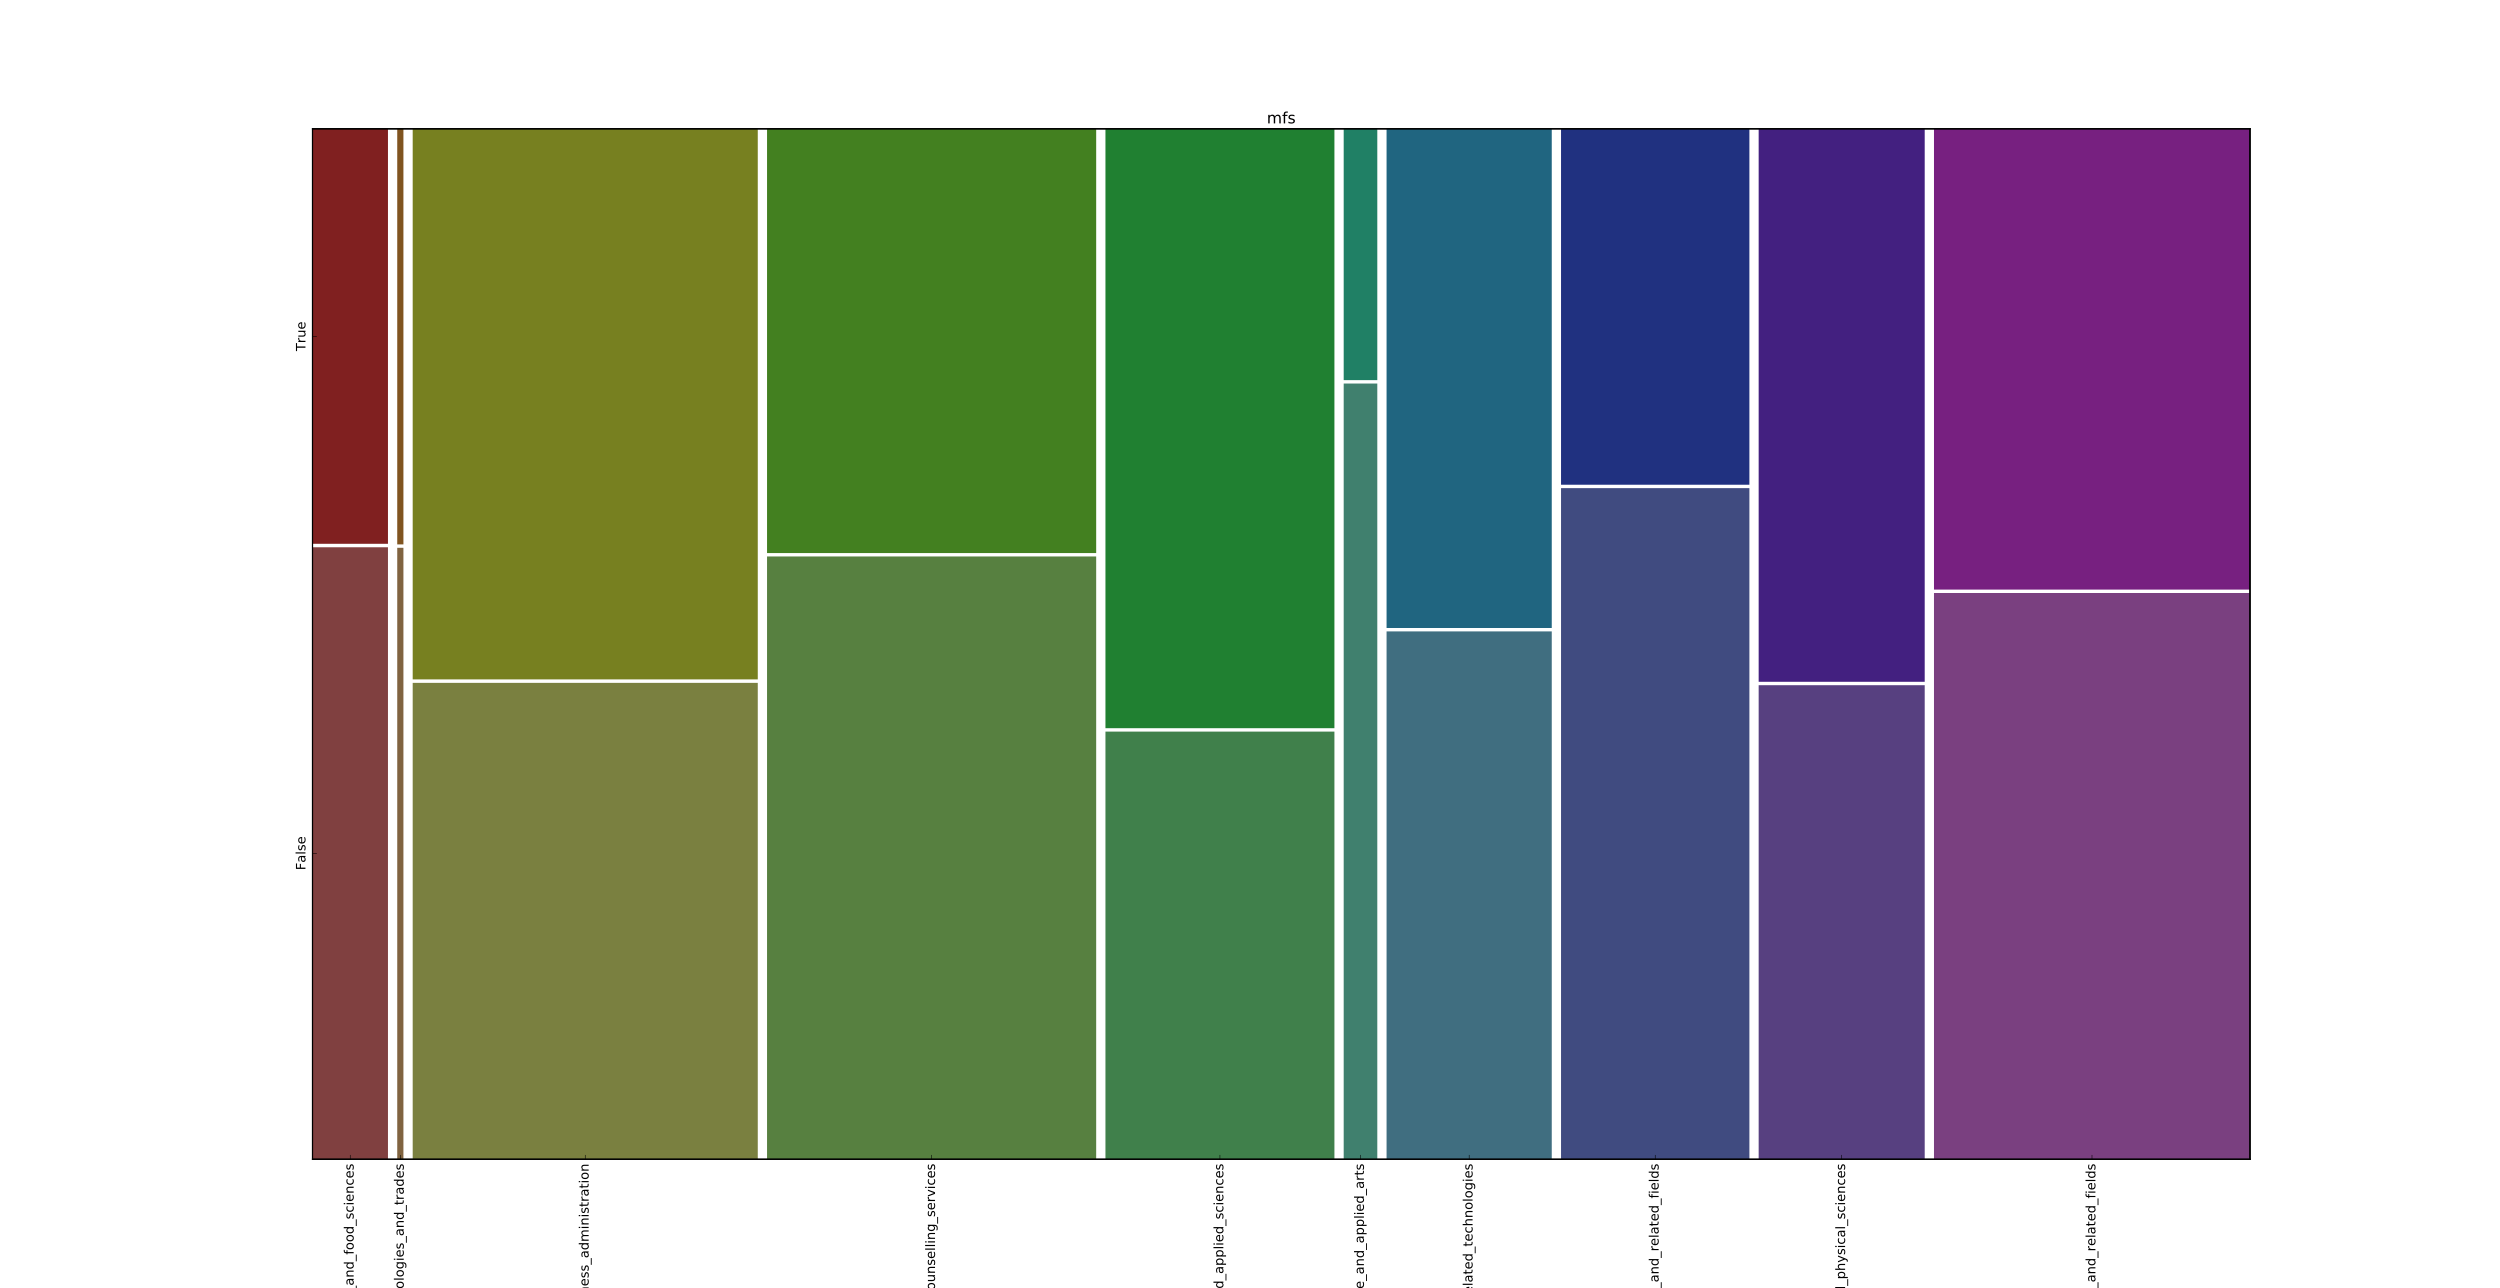 <?xml version="1.0" encoding="utf-8" standalone="no"?>
<!DOCTYPE svg PUBLIC "-//W3C//DTD SVG 1.1//EN"
  "http://www.w3.org/Graphics/SVG/1.1/DTD/svg11.dtd">
<!-- Created with matplotlib (http://matplotlib.org/) -->
<svg height="1187pt" version="1.1" viewBox="0 0 2304 1187" width="2304pt" xmlns="http://www.w3.org/2000/svg" xmlns:xlink="http://www.w3.org/1999/xlink">
 <defs>
  <style type="text/css">
*{stroke-linecap:butt;stroke-linejoin:round;stroke-miterlimit:100000;}
  </style>
 </defs>
 <g id="figure_1">
  <g id="patch_1">
   <path d="M 0 1187.1 
L 2304 1187.1 
L 2304 0 
L 0 0 
z
" style="fill:#ffffff;"/>
  </g>
  <g id="axes_1">
   <g id="patch_2">
    <path d="M 288 1068.39 
L 2073.6 1068.39 
L 2073.6 118.71 
L 288 118.71 
z
" style="fill:#ffffff;"/>
   </g>
   <g id="patch_3">
    <path clip-path="url(#p0cbb20ce2e)" d="M 288 1068.39 
L 357.549 1068.39 
L 357.549 504.331 
L 288 504.331 
z
" style="fill:#804040;"/>
   </g>
   <g id="patch_4">
    <path clip-path="url(#p0cbb20ce2e)" d="M 288 501.176 
L 357.549 501.176 
L 357.549 118.71 
L 288 118.71 
z
" style="fill:#802020;"/>
   </g>
   <g id="patch_5">
    <path clip-path="url(#p0cbb20ce2e)" d="M 366.092 1068.39 
L 371.792 1068.39 
L 371.792 504.852 
L 366.092 504.852 
z
" style="fill:#806340;"/>
   </g>
   <g id="patch_6">
    <path clip-path="url(#p0cbb20ce2e)" d="M 366.092 501.697 
L 371.792 501.697 
L 371.792 118.71 
L 366.092 118.71 
z
" style="fill:#805420;"/>
   </g>
   <g id="patch_7">
    <path clip-path="url(#p0cbb20ce2e)" d="M 380.336 1068.39 
L 698.363 1068.39 
L 698.363 629.3 
L 380.336 629.3 
z
" style="fill:#7a8040;"/>
   </g>
   <g id="patch_8">
    <path clip-path="url(#p0cbb20ce2e)" d="M 380.336 626.145 
L 698.363 626.145 
L 698.363 118.71 
L 380.336 118.71 
z
" style="fill:#778020;"/>
   </g>
   <g id="patch_9">
    <path clip-path="url(#p0cbb20ce2e)" d="M 706.906 1068.39 
L 1010.24 1068.39 
L 1010.24 512.832 
L 706.906 512.832 
z
" style="fill:#578040;"/>
   </g>
   <g id="patch_10">
    <path clip-path="url(#p0cbb20ce2e)" d="M 706.906 509.677 
L 1010.24 509.677 
L 1010.24 118.71 
L 706.906 118.71 
z
" style="fill:#438020;"/>
   </g>
   <g id="patch_11">
    <path clip-path="url(#p0cbb20ce2e)" d="M 1018.783 1068.39 
L 1229.802 1068.39 
L 1229.802 674.263 
L 1018.783 674.263 
z
" style="fill:#40804b;"/>
   </g>
   <g id="patch_12">
    <path clip-path="url(#p0cbb20ce2e)" d="M 1018.783 671.108 
L 1229.802 671.108 
L 1229.802 118.71 
L 1018.783 118.71 
z
" style="fill:#208031;"/>
   </g>
   <g id="patch_13">
    <path clip-path="url(#p0cbb20ce2e)" d="M 1238.345 1068.39 
L 1269.315 1068.39 
L 1269.315 353.462 
L 1238.345 353.462 
z
" style="fill:#40806e;"/>
   </g>
   <g id="patch_14">
    <path clip-path="url(#p0cbb20ce2e)" d="M 1238.345 350.307 
L 1269.315 350.307 
L 1269.315 118.71 
L 1238.345 118.71 
z
" style="fill:#208065;"/>
   </g>
   <g id="patch_15">
    <path clip-path="url(#p0cbb20ce2e)" d="M 1277.858 1068.39 
L 1430.101 1068.39 
L 1430.101 581.916 
L 1277.858 581.916 
z
" style="fill:#406e80;"/>
   </g>
   <g id="patch_16">
    <path clip-path="url(#p0cbb20ce2e)" d="M 1277.858 578.761 
L 1430.101 578.761 
L 1430.101 118.71 
L 1277.858 118.71 
z
" style="fill:#206580;"/>
   </g>
   <g id="patch_17">
    <path clip-path="url(#p0cbb20ce2e)" d="M 1438.645 1068.39 
L 1612.237 1068.39 
L 1612.237 449.888 
L 1438.645 449.888 
z
" style="fill:#404b80;"/>
   </g>
   <g id="patch_18">
    <path clip-path="url(#p0cbb20ce2e)" d="M 1438.645 446.733 
L 1612.237 446.733 
L 1612.237 118.71 
L 1438.645 118.71 
z
" style="fill:#203180;"/>
   </g>
   <g id="patch_19">
    <path clip-path="url(#p0cbb20ce2e)" d="M 1620.78 1068.39 
L 1773.814 1068.39 
L 1773.814 631.501 
L 1620.78 631.501 
z
" style="fill:#574080;"/>
   </g>
   <g id="patch_20">
    <path clip-path="url(#p0cbb20ce2e)" d="M 1620.78 628.346 
L 1773.814 628.346 
L 1773.814 118.71 
L 1620.78 118.71 
z
" style="fill:#432080;"/>
   </g>
   <g id="patch_21">
    <path clip-path="url(#p0cbb20ce2e)" d="M 1782.358 1068.39 
L 2073.6 1068.39 
L 2073.6 546.516 
L 1782.358 546.516 
z
" style="fill:#7a4080;"/>
   </g>
   <g id="patch_22">
    <path clip-path="url(#p0cbb20ce2e)" d="M 1782.358 543.361 
L 2073.6 543.361 
L 2073.6 118.71 
L 1782.358 118.71 
z
" style="fill:#772080;"/>
   </g>
   <g id="patch_23">
    <path d="M 288 118.71 
L 2073.6 118.71 
" style="fill:none;stroke:#000000;stroke-linecap:square;stroke-linejoin:miter;"/>
   </g>
   <g id="patch_24">
    <path d="M 288 1068.39 
L 288 118.71 
" style="fill:none;stroke:#000000;stroke-linecap:square;stroke-linejoin:miter;"/>
   </g>
   <g id="patch_25">
    <path d="M 2073.6 1068.39 
L 2073.6 118.71 
" style="fill:none;stroke:#000000;stroke-linecap:square;stroke-linejoin:miter;"/>
   </g>
   <g id="patch_26">
    <path d="M 288 1068.39 
L 2073.6 1068.39 
" style="fill:none;stroke:#000000;stroke-linecap:square;stroke-linejoin:miter;"/>
   </g>
   <g id="matplotlib.axis_1">
    <g id="xtick_1">
     <g id="line2d_1">
      <defs>
       <path d="M 0 0 
L 0 -4 
" id="m2e77c03b0b" style="stroke:#000000;stroke-width:0.5;"/>
      </defs>
      <g>
       <use style="stroke:#000000;stroke-width:0.5;" x="1697.297" xlink:href="#m2e77c03b0b" y="1068.39"/>
      </g>
     </g>
     <g id="text_1">
      <!-- Mathematics__computer_and_physical_sciences -->
      <defs>
       <path d="M 34.281 27.484 
Q 23.391 27.484 19.188 25 
Q 14.984 22.516 14.984 16.5 
Q 14.984 11.719 18.141 8.906 
Q 21.297 6.109 26.703 6.109 
Q 34.188 6.109 38.703 11.406 
Q 43.219 16.703 43.219 25.484 
L 43.219 27.484 
z
M 52.203 31.203 
L 52.203 0 
L 43.219 0 
L 43.219 8.297 
Q 40.141 3.328 35.547 0.953 
Q 30.953 -1.422 24.312 -1.422 
Q 15.922 -1.422 10.953 3.297 
Q 6 8.016 6 15.922 
Q 6 25.141 12.172 29.828 
Q 18.359 34.516 30.609 34.516 
L 43.219 34.516 
L 43.219 35.406 
Q 43.219 41.609 39.141 45 
Q 35.062 48.391 27.688 48.391 
Q 23 48.391 18.547 47.266 
Q 14.109 46.141 10.016 43.891 
L 10.016 52.203 
Q 14.938 54.109 19.578 55.047 
Q 24.219 56 28.609 56 
Q 40.484 56 46.344 49.844 
Q 52.203 43.703 52.203 31.203 
" id="BitstreamVeraSans-Roman-61"/>
       <path d="M 54.891 33.016 
L 54.891 0 
L 45.906 0 
L 45.906 32.719 
Q 45.906 40.484 42.875 44.328 
Q 39.844 48.188 33.797 48.188 
Q 26.516 48.188 22.312 43.547 
Q 18.109 38.922 18.109 30.906 
L 18.109 0 
L 9.078 0 
L 9.078 54.688 
L 18.109 54.688 
L 18.109 46.188 
Q 21.344 51.125 25.703 53.562 
Q 30.078 56 35.797 56 
Q 45.219 56 50.047 50.172 
Q 54.891 44.344 54.891 33.016 
" id="BitstreamVeraSans-Roman-6e"/>
       <path d="M 8.5 21.578 
L 8.5 54.688 
L 17.484 54.688 
L 17.484 21.922 
Q 17.484 14.156 20.5 10.266 
Q 23.531 6.391 29.594 6.391 
Q 36.859 6.391 41.078 11.031 
Q 45.312 15.672 45.312 23.688 
L 45.312 54.688 
L 54.297 54.688 
L 54.297 0 
L 45.312 0 
L 45.312 8.406 
Q 42.047 3.422 37.719 1 
Q 33.406 -1.422 27.688 -1.422 
Q 18.266 -1.422 13.375 4.438 
Q 8.5 10.297 8.5 21.578 
" id="BitstreamVeraSans-Roman-75"/>
       <path d="M 9.422 54.688 
L 18.406 54.688 
L 18.406 0 
L 9.422 0 
z
M 9.422 75.984 
L 18.406 75.984 
L 18.406 64.594 
L 9.422 64.594 
z
" id="BitstreamVeraSans-Roman-69"/>
       <path d="M 44.281 53.078 
L 44.281 44.578 
Q 40.484 46.531 36.375 47.5 
Q 32.281 48.484 27.875 48.484 
Q 21.188 48.484 17.844 46.438 
Q 14.5 44.391 14.5 40.281 
Q 14.5 37.156 16.891 35.375 
Q 19.281 33.594 26.516 31.984 
L 29.594 31.297 
Q 39.156 29.25 43.188 25.516 
Q 47.219 21.781 47.219 15.094 
Q 47.219 7.469 41.188 3.016 
Q 35.156 -1.422 24.609 -1.422 
Q 20.219 -1.422 15.453 -0.562 
Q 10.688 0.297 5.422 2 
L 5.422 11.281 
Q 10.406 8.688 15.234 7.391 
Q 20.062 6.109 24.812 6.109 
Q 31.156 6.109 34.562 8.281 
Q 37.984 10.453 37.984 14.406 
Q 37.984 18.062 35.516 20.016 
Q 33.062 21.969 24.703 23.781 
L 21.578 24.516 
Q 13.234 26.266 9.516 29.906 
Q 5.812 33.547 5.812 39.891 
Q 5.812 47.609 11.281 51.797 
Q 16.75 56 26.812 56 
Q 31.781 56 36.172 55.266 
Q 40.578 54.547 44.281 53.078 
" id="BitstreamVeraSans-Roman-73"/>
       <path d="M 56.203 29.594 
L 56.203 25.203 
L 14.891 25.203 
Q 15.484 15.922 20.484 11.062 
Q 25.484 6.203 34.422 6.203 
Q 39.594 6.203 44.453 7.469 
Q 49.312 8.734 54.109 11.281 
L 54.109 2.781 
Q 49.266 0.734 44.188 -0.344 
Q 39.109 -1.422 33.891 -1.422 
Q 20.797 -1.422 13.156 6.188 
Q 5.516 13.812 5.516 26.812 
Q 5.516 40.234 12.766 48.109 
Q 20.016 56 32.328 56 
Q 43.359 56 49.781 48.891 
Q 56.203 41.797 56.203 29.594 
M 47.219 32.234 
Q 47.125 39.594 43.094 43.984 
Q 39.062 48.391 32.422 48.391 
Q 24.906 48.391 20.391 44.141 
Q 15.875 39.891 15.188 32.172 
z
" id="BitstreamVeraSans-Roman-65"/>
       <path d="M 52 44.188 
Q 55.375 50.25 60.062 53.125 
Q 64.75 56 71.094 56 
Q 79.641 56 84.281 50.016 
Q 88.922 44.047 88.922 33.016 
L 88.922 0 
L 79.891 0 
L 79.891 32.719 
Q 79.891 40.578 77.094 44.375 
Q 74.312 48.188 68.609 48.188 
Q 61.625 48.188 57.562 43.547 
Q 53.516 38.922 53.516 30.906 
L 53.516 0 
L 44.484 0 
L 44.484 32.719 
Q 44.484 40.625 41.703 44.406 
Q 38.922 48.188 33.109 48.188 
Q 26.219 48.188 22.156 43.531 
Q 18.109 38.875 18.109 30.906 
L 18.109 0 
L 9.078 0 
L 9.078 54.688 
L 18.109 54.688 
L 18.109 46.188 
Q 21.188 51.219 25.484 53.609 
Q 29.781 56 35.688 56 
Q 41.656 56 45.828 52.969 
Q 50 49.953 52 44.188 
" id="BitstreamVeraSans-Roman-6d"/>
       <path d="M 9.422 75.984 
L 18.406 75.984 
L 18.406 0 
L 9.422 0 
z
" id="BitstreamVeraSans-Roman-6c"/>
       <path d="M 18.312 70.219 
L 18.312 54.688 
L 36.812 54.688 
L 36.812 47.703 
L 18.312 47.703 
L 18.312 18.016 
Q 18.312 11.328 20.141 9.422 
Q 21.969 7.516 27.594 7.516 
L 36.812 7.516 
L 36.812 0 
L 27.594 0 
Q 17.188 0 13.234 3.875 
Q 9.281 7.766 9.281 18.016 
L 9.281 47.703 
L 2.688 47.703 
L 2.688 54.688 
L 9.281 54.688 
L 9.281 70.219 
z
" id="BitstreamVeraSans-Roman-74"/>
       <path d="M 41.109 46.297 
Q 39.594 47.172 37.812 47.578 
Q 36.031 48 33.891 48 
Q 26.266 48 22.188 43.047 
Q 18.109 38.094 18.109 28.812 
L 18.109 0 
L 9.078 0 
L 9.078 54.688 
L 18.109 54.688 
L 18.109 46.188 
Q 20.953 51.172 25.484 53.578 
Q 30.031 56 36.531 56 
Q 37.453 56 38.578 55.875 
Q 39.703 55.766 41.062 55.516 
z
" id="BitstreamVeraSans-Roman-72"/>
       <path d="M 9.812 72.906 
L 24.516 72.906 
L 43.109 23.297 
L 61.812 72.906 
L 76.516 72.906 
L 76.516 0 
L 66.891 0 
L 66.891 64.016 
L 48.094 14.016 
L 38.188 14.016 
L 19.391 64.016 
L 19.391 0 
L 9.812 0 
z
" id="BitstreamVeraSans-Roman-4d"/>
       <path d="M 48.781 52.594 
L 48.781 44.188 
Q 44.969 46.297 41.141 47.344 
Q 37.312 48.391 33.406 48.391 
Q 24.656 48.391 19.812 42.844 
Q 14.984 37.312 14.984 27.297 
Q 14.984 17.281 19.812 11.734 
Q 24.656 6.203 33.406 6.203 
Q 37.312 6.203 41.141 7.25 
Q 44.969 8.297 48.781 10.406 
L 48.781 2.094 
Q 45.016 0.344 40.984 -0.531 
Q 36.969 -1.422 32.422 -1.422 
Q 20.062 -1.422 12.781 6.344 
Q 5.516 14.109 5.516 27.297 
Q 5.516 40.672 12.859 48.328 
Q 20.219 56 33.016 56 
Q 37.156 56 41.109 55.141 
Q 45.062 54.297 48.781 52.594 
" id="BitstreamVeraSans-Roman-63"/>
       <path d="M 50.984 -16.609 
L 50.984 -23.578 
L -0.984 -23.578 
L -0.984 -16.609 
z
" id="BitstreamVeraSans-Roman-5f"/>
       <path d="M 18.109 8.203 
L 18.109 -20.797 
L 9.078 -20.797 
L 9.078 54.688 
L 18.109 54.688 
L 18.109 46.391 
Q 20.953 51.266 25.266 53.625 
Q 29.594 56 35.594 56 
Q 45.562 56 51.781 48.094 
Q 58.016 40.188 58.016 27.297 
Q 58.016 14.406 51.781 6.484 
Q 45.562 -1.422 35.594 -1.422 
Q 29.594 -1.422 25.266 0.953 
Q 20.953 3.328 18.109 8.203 
M 48.688 27.297 
Q 48.688 37.203 44.609 42.844 
Q 40.531 48.484 33.406 48.484 
Q 26.266 48.484 22.188 42.844 
Q 18.109 37.203 18.109 27.297 
Q 18.109 17.391 22.188 11.75 
Q 26.266 6.109 33.406 6.109 
Q 40.531 6.109 44.609 11.75 
Q 48.688 17.391 48.688 27.297 
" id="BitstreamVeraSans-Roman-70"/>
       <path d="M 54.891 33.016 
L 54.891 0 
L 45.906 0 
L 45.906 32.719 
Q 45.906 40.484 42.875 44.328 
Q 39.844 48.188 33.797 48.188 
Q 26.516 48.188 22.312 43.547 
Q 18.109 38.922 18.109 30.906 
L 18.109 0 
L 9.078 0 
L 9.078 75.984 
L 18.109 75.984 
L 18.109 46.188 
Q 21.344 51.125 25.703 53.562 
Q 30.078 56 35.797 56 
Q 45.219 56 50.047 50.172 
Q 54.891 44.344 54.891 33.016 
" id="BitstreamVeraSans-Roman-68"/>
       <path d="M 30.609 48.391 
Q 23.391 48.391 19.188 42.75 
Q 14.984 37.109 14.984 27.297 
Q 14.984 17.484 19.156 11.844 
Q 23.344 6.203 30.609 6.203 
Q 37.797 6.203 41.984 11.859 
Q 46.188 17.531 46.188 27.297 
Q 46.188 37.016 41.984 42.703 
Q 37.797 48.391 30.609 48.391 
M 30.609 56 
Q 42.328 56 49.016 48.375 
Q 55.719 40.766 55.719 27.297 
Q 55.719 13.875 49.016 6.219 
Q 42.328 -1.422 30.609 -1.422 
Q 18.844 -1.422 12.172 6.219 
Q 5.516 13.875 5.516 27.297 
Q 5.516 40.766 12.172 48.375 
Q 18.844 56 30.609 56 
" id="BitstreamVeraSans-Roman-6f"/>
       <path d="M 45.406 46.391 
L 45.406 75.984 
L 54.391 75.984 
L 54.391 0 
L 45.406 0 
L 45.406 8.203 
Q 42.578 3.328 38.25 0.953 
Q 33.938 -1.422 27.875 -1.422 
Q 17.969 -1.422 11.734 6.484 
Q 5.516 14.406 5.516 27.297 
Q 5.516 40.188 11.734 48.094 
Q 17.969 56 27.875 56 
Q 33.938 56 38.25 53.625 
Q 42.578 51.266 45.406 46.391 
M 14.797 27.297 
Q 14.797 17.391 18.875 11.75 
Q 22.953 6.109 30.078 6.109 
Q 37.203 6.109 41.297 11.75 
Q 45.406 17.391 45.406 27.297 
Q 45.406 37.203 41.297 42.844 
Q 37.203 48.484 30.078 48.484 
Q 22.953 48.484 18.875 42.844 
Q 14.797 37.203 14.797 27.297 
" id="BitstreamVeraSans-Roman-64"/>
       <path d="M 32.172 -5.078 
Q 28.375 -14.844 24.75 -17.812 
Q 21.141 -20.797 15.094 -20.797 
L 7.906 -20.797 
L 7.906 -13.281 
L 13.188 -13.281 
Q 16.891 -13.281 18.938 -11.516 
Q 21 -9.766 23.484 -3.219 
L 25.094 0.875 
L 2.984 54.688 
L 12.5 54.688 
L 29.594 11.922 
L 46.688 54.688 
L 56.203 54.688 
z
" id="BitstreamVeraSans-Roman-79"/>
      </defs>
      <g transform="translate(1700.442 1360.773)rotate(-90.0)scale(0.12 -0.12)">
       <use xlink:href="#BitstreamVeraSans-Roman-4d"/>
       <use x="86.279" xlink:href="#BitstreamVeraSans-Roman-61"/>
       <use x="147.559" xlink:href="#BitstreamVeraSans-Roman-74"/>
       <use x="186.768" xlink:href="#BitstreamVeraSans-Roman-68"/>
       <use x="250.146" xlink:href="#BitstreamVeraSans-Roman-65"/>
       <use x="311.67" xlink:href="#BitstreamVeraSans-Roman-6d"/>
       <use x="409.082" xlink:href="#BitstreamVeraSans-Roman-61"/>
       <use x="470.361" xlink:href="#BitstreamVeraSans-Roman-74"/>
       <use x="509.57" xlink:href="#BitstreamVeraSans-Roman-69"/>
       <use x="537.354" xlink:href="#BitstreamVeraSans-Roman-63"/>
       <use x="592.334" xlink:href="#BitstreamVeraSans-Roman-73"/>
       <use x="644.434" xlink:href="#BitstreamVeraSans-Roman-5f"/>
       <use x="694.434" xlink:href="#BitstreamVeraSans-Roman-5f"/>
       <use x="744.434" xlink:href="#BitstreamVeraSans-Roman-63"/>
       <use x="799.414" xlink:href="#BitstreamVeraSans-Roman-6f"/>
       <use x="860.596" xlink:href="#BitstreamVeraSans-Roman-6d"/>
       <use x="958.008" xlink:href="#BitstreamVeraSans-Roman-70"/>
       <use x="1021.484" xlink:href="#BitstreamVeraSans-Roman-75"/>
       <use x="1084.863" xlink:href="#BitstreamVeraSans-Roman-74"/>
       <use x="1124.072" xlink:href="#BitstreamVeraSans-Roman-65"/>
       <use x="1185.596" xlink:href="#BitstreamVeraSans-Roman-72"/>
       <use x="1226.709" xlink:href="#BitstreamVeraSans-Roman-5f"/>
       <use x="1276.709" xlink:href="#BitstreamVeraSans-Roman-61"/>
       <use x="1337.988" xlink:href="#BitstreamVeraSans-Roman-6e"/>
       <use x="1401.367" xlink:href="#BitstreamVeraSans-Roman-64"/>
       <use x="1464.844" xlink:href="#BitstreamVeraSans-Roman-5f"/>
       <use x="1514.844" xlink:href="#BitstreamVeraSans-Roman-70"/>
       <use x="1578.32" xlink:href="#BitstreamVeraSans-Roman-68"/>
       <use x="1641.699" xlink:href="#BitstreamVeraSans-Roman-79"/>
       <use x="1700.879" xlink:href="#BitstreamVeraSans-Roman-73"/>
       <use x="1752.979" xlink:href="#BitstreamVeraSans-Roman-69"/>
       <use x="1780.762" xlink:href="#BitstreamVeraSans-Roman-63"/>
       <use x="1835.742" xlink:href="#BitstreamVeraSans-Roman-61"/>
       <use x="1897.021" xlink:href="#BitstreamVeraSans-Roman-6c"/>
       <use x="1924.805" xlink:href="#BitstreamVeraSans-Roman-5f"/>
       <use x="1974.805" xlink:href="#BitstreamVeraSans-Roman-73"/>
       <use x="2026.904" xlink:href="#BitstreamVeraSans-Roman-63"/>
       <use x="2081.885" xlink:href="#BitstreamVeraSans-Roman-69"/>
       <use x="2109.668" xlink:href="#BitstreamVeraSans-Roman-65"/>
       <use x="2171.191" xlink:href="#BitstreamVeraSans-Roman-6e"/>
       <use x="2234.57" xlink:href="#BitstreamVeraSans-Roman-63"/>
       <use x="2289.551" xlink:href="#BitstreamVeraSans-Roman-65"/>
       <use x="2351.074" xlink:href="#BitstreamVeraSans-Roman-73"/>
      </g>
     </g>
    </g>
    <g id="xtick_2">
     <g id="line2d_2">
      <g>
       <use style="stroke:#000000;stroke-width:0.5;" x="368.942" xlink:href="#m2e77c03b0b" y="1068.39"/>
      </g>
     </g>
     <g id="text_2">
      <!-- Applied_science_technologies_and_trades -->
      <defs>
       <path d="M 34.188 63.188 
L 20.797 26.906 
L 47.609 26.906 
z
M 28.609 72.906 
L 39.797 72.906 
L 67.578 0 
L 57.328 0 
L 50.688 18.703 
L 17.828 18.703 
L 11.188 0 
L 0.781 0 
z
" id="BitstreamVeraSans-Roman-41"/>
       <path d="M 45.406 27.984 
Q 45.406 37.75 41.375 43.109 
Q 37.359 48.484 30.078 48.484 
Q 22.859 48.484 18.828 43.109 
Q 14.797 37.75 14.797 27.984 
Q 14.797 18.266 18.828 12.891 
Q 22.859 7.516 30.078 7.516 
Q 37.359 7.516 41.375 12.891 
Q 45.406 18.266 45.406 27.984 
M 54.391 6.781 
Q 54.391 -7.172 48.188 -13.984 
Q 42 -20.797 29.203 -20.797 
Q 24.469 -20.797 20.266 -20.094 
Q 16.062 -19.391 12.109 -17.922 
L 12.109 -9.188 
Q 16.062 -11.328 19.922 -12.344 
Q 23.781 -13.375 27.781 -13.375 
Q 36.625 -13.375 41.016 -8.766 
Q 45.406 -4.156 45.406 5.172 
L 45.406 9.625 
Q 42.625 4.781 38.281 2.391 
Q 33.938 0 27.875 0 
Q 17.828 0 11.672 7.656 
Q 5.516 15.328 5.516 27.984 
Q 5.516 40.672 11.672 48.328 
Q 17.828 56 27.875 56 
Q 33.938 56 38.281 53.609 
Q 42.625 51.219 45.406 46.391 
L 45.406 54.688 
L 54.391 54.688 
z
" id="BitstreamVeraSans-Roman-67"/>
      </defs>
      <g transform="translate(372.087 1323.981)rotate(-90.0)scale(0.12 -0.12)">
       <use xlink:href="#BitstreamVeraSans-Roman-41"/>
       <use x="68.408" xlink:href="#BitstreamVeraSans-Roman-70"/>
       <use x="131.885" xlink:href="#BitstreamVeraSans-Roman-70"/>
       <use x="195.361" xlink:href="#BitstreamVeraSans-Roman-6c"/>
       <use x="223.145" xlink:href="#BitstreamVeraSans-Roman-69"/>
       <use x="250.928" xlink:href="#BitstreamVeraSans-Roman-65"/>
       <use x="312.451" xlink:href="#BitstreamVeraSans-Roman-64"/>
       <use x="375.928" xlink:href="#BitstreamVeraSans-Roman-5f"/>
       <use x="425.928" xlink:href="#BitstreamVeraSans-Roman-73"/>
       <use x="478.027" xlink:href="#BitstreamVeraSans-Roman-63"/>
       <use x="533.008" xlink:href="#BitstreamVeraSans-Roman-69"/>
       <use x="560.791" xlink:href="#BitstreamVeraSans-Roman-65"/>
       <use x="622.314" xlink:href="#BitstreamVeraSans-Roman-6e"/>
       <use x="685.693" xlink:href="#BitstreamVeraSans-Roman-63"/>
       <use x="740.674" xlink:href="#BitstreamVeraSans-Roman-65"/>
       <use x="802.197" xlink:href="#BitstreamVeraSans-Roman-5f"/>
       <use x="852.197" xlink:href="#BitstreamVeraSans-Roman-74"/>
       <use x="891.406" xlink:href="#BitstreamVeraSans-Roman-65"/>
       <use x="952.93" xlink:href="#BitstreamVeraSans-Roman-63"/>
       <use x="1007.91" xlink:href="#BitstreamVeraSans-Roman-68"/>
       <use x="1071.289" xlink:href="#BitstreamVeraSans-Roman-6e"/>
       <use x="1134.668" xlink:href="#BitstreamVeraSans-Roman-6f"/>
       <use x="1195.85" xlink:href="#BitstreamVeraSans-Roman-6c"/>
       <use x="1223.633" xlink:href="#BitstreamVeraSans-Roman-6f"/>
       <use x="1284.814" xlink:href="#BitstreamVeraSans-Roman-67"/>
       <use x="1348.291" xlink:href="#BitstreamVeraSans-Roman-69"/>
       <use x="1376.074" xlink:href="#BitstreamVeraSans-Roman-65"/>
       <use x="1437.598" xlink:href="#BitstreamVeraSans-Roman-73"/>
       <use x="1489.697" xlink:href="#BitstreamVeraSans-Roman-5f"/>
       <use x="1539.697" xlink:href="#BitstreamVeraSans-Roman-61"/>
       <use x="1600.977" xlink:href="#BitstreamVeraSans-Roman-6e"/>
       <use x="1664.355" xlink:href="#BitstreamVeraSans-Roman-64"/>
       <use x="1727.832" xlink:href="#BitstreamVeraSans-Roman-5f"/>
       <use x="1777.832" xlink:href="#BitstreamVeraSans-Roman-74"/>
       <use x="1817.041" xlink:href="#BitstreamVeraSans-Roman-72"/>
       <use x="1858.154" xlink:href="#BitstreamVeraSans-Roman-61"/>
       <use x="1919.434" xlink:href="#BitstreamVeraSans-Roman-64"/>
       <use x="1982.91" xlink:href="#BitstreamVeraSans-Roman-65"/>
       <use x="2044.434" xlink:href="#BitstreamVeraSans-Roman-73"/>
      </g>
     </g>
    </g>
    <g id="xtick_3">
     <g id="line2d_3">
      <g>
       <use style="stroke:#000000;stroke-width:0.5;" x="1353.98" xlink:href="#m2e77c03b0b" y="1068.39"/>
      </g>
     </g>
     <g id="text_3">
      <!-- Health_professions_and_related_technologies -->
      <defs>
       <path d="M 9.812 72.906 
L 19.672 72.906 
L 19.672 43.016 
L 55.516 43.016 
L 55.516 72.906 
L 65.375 72.906 
L 65.375 0 
L 55.516 0 
L 55.516 34.719 
L 19.672 34.719 
L 19.672 0 
L 9.812 0 
z
" id="BitstreamVeraSans-Roman-48"/>
       <path d="M 37.109 75.984 
L 37.109 68.5 
L 28.516 68.5 
Q 23.688 68.5 21.797 66.547 
Q 19.922 64.594 19.922 59.516 
L 19.922 54.688 
L 34.719 54.688 
L 34.719 47.703 
L 19.922 47.703 
L 19.922 0 
L 10.891 0 
L 10.891 47.703 
L 2.297 47.703 
L 2.297 54.688 
L 10.891 54.688 
L 10.891 58.5 
Q 10.891 67.625 15.141 71.797 
Q 19.391 75.984 28.609 75.984 
z
" id="BitstreamVeraSans-Roman-66"/>
      </defs>
      <g transform="translate(1357.124 1346.114)rotate(-90.0)scale(0.12 -0.12)">
       <use xlink:href="#BitstreamVeraSans-Roman-48"/>
       <use x="75.195" xlink:href="#BitstreamVeraSans-Roman-65"/>
       <use x="136.719" xlink:href="#BitstreamVeraSans-Roman-61"/>
       <use x="197.998" xlink:href="#BitstreamVeraSans-Roman-6c"/>
       <use x="225.781" xlink:href="#BitstreamVeraSans-Roman-74"/>
       <use x="264.99" xlink:href="#BitstreamVeraSans-Roman-68"/>
       <use x="328.369" xlink:href="#BitstreamVeraSans-Roman-5f"/>
       <use x="378.369" xlink:href="#BitstreamVeraSans-Roman-70"/>
       <use x="441.846" xlink:href="#BitstreamVeraSans-Roman-72"/>
       <use x="482.928" xlink:href="#BitstreamVeraSans-Roman-6f"/>
       <use x="544.109" xlink:href="#BitstreamVeraSans-Roman-66"/>
       <use x="579.314" xlink:href="#BitstreamVeraSans-Roman-65"/>
       <use x="640.838" xlink:href="#BitstreamVeraSans-Roman-73"/>
       <use x="692.938" xlink:href="#BitstreamVeraSans-Roman-73"/>
       <use x="745.037" xlink:href="#BitstreamVeraSans-Roman-69"/>
       <use x="772.82" xlink:href="#BitstreamVeraSans-Roman-6f"/>
       <use x="834.002" xlink:href="#BitstreamVeraSans-Roman-6e"/>
       <use x="897.381" xlink:href="#BitstreamVeraSans-Roman-73"/>
       <use x="949.48" xlink:href="#BitstreamVeraSans-Roman-5f"/>
       <use x="999.48" xlink:href="#BitstreamVeraSans-Roman-61"/>
       <use x="1060.76" xlink:href="#BitstreamVeraSans-Roman-6e"/>
       <use x="1124.139" xlink:href="#BitstreamVeraSans-Roman-64"/>
       <use x="1187.615" xlink:href="#BitstreamVeraSans-Roman-5f"/>
       <use x="1237.615" xlink:href="#BitstreamVeraSans-Roman-72"/>
       <use x="1278.697" xlink:href="#BitstreamVeraSans-Roman-65"/>
       <use x="1340.221" xlink:href="#BitstreamVeraSans-Roman-6c"/>
       <use x="1368.004" xlink:href="#BitstreamVeraSans-Roman-61"/>
       <use x="1429.283" xlink:href="#BitstreamVeraSans-Roman-74"/>
       <use x="1468.492" xlink:href="#BitstreamVeraSans-Roman-65"/>
       <use x="1530.016" xlink:href="#BitstreamVeraSans-Roman-64"/>
       <use x="1593.492" xlink:href="#BitstreamVeraSans-Roman-5f"/>
       <use x="1643.492" xlink:href="#BitstreamVeraSans-Roman-74"/>
       <use x="1682.701" xlink:href="#BitstreamVeraSans-Roman-65"/>
       <use x="1744.225" xlink:href="#BitstreamVeraSans-Roman-63"/>
       <use x="1799.205" xlink:href="#BitstreamVeraSans-Roman-68"/>
       <use x="1862.584" xlink:href="#BitstreamVeraSans-Roman-6e"/>
       <use x="1925.963" xlink:href="#BitstreamVeraSans-Roman-6f"/>
       <use x="1987.145" xlink:href="#BitstreamVeraSans-Roman-6c"/>
       <use x="2014.928" xlink:href="#BitstreamVeraSans-Roman-6f"/>
       <use x="2076.109" xlink:href="#BitstreamVeraSans-Roman-67"/>
       <use x="2139.586" xlink:href="#BitstreamVeraSans-Roman-69"/>
       <use x="2167.369" xlink:href="#BitstreamVeraSans-Roman-65"/>
       <use x="2228.893" xlink:href="#BitstreamVeraSans-Roman-73"/>
      </g>
     </g>
    </g>
    <g id="xtick_4">
     <g id="line2d_4">
      <g>
       <use style="stroke:#000000;stroke-width:0.5;" x="1525.441" xlink:href="#m2e77c03b0b" y="1068.39"/>
      </g>
     </g>
     <g id="text_4">
      <!-- Humanities_and_related_fields -->
      <g transform="translate(1528.585 1256.102)rotate(-90.0)scale(0.12 -0.12)">
       <use xlink:href="#BitstreamVeraSans-Roman-48"/>
       <use x="75.195" xlink:href="#BitstreamVeraSans-Roman-75"/>
       <use x="138.574" xlink:href="#BitstreamVeraSans-Roman-6d"/>
       <use x="235.986" xlink:href="#BitstreamVeraSans-Roman-61"/>
       <use x="297.266" xlink:href="#BitstreamVeraSans-Roman-6e"/>
       <use x="360.645" xlink:href="#BitstreamVeraSans-Roman-69"/>
       <use x="388.428" xlink:href="#BitstreamVeraSans-Roman-74"/>
       <use x="427.637" xlink:href="#BitstreamVeraSans-Roman-69"/>
       <use x="455.42" xlink:href="#BitstreamVeraSans-Roman-65"/>
       <use x="516.943" xlink:href="#BitstreamVeraSans-Roman-73"/>
       <use x="569.043" xlink:href="#BitstreamVeraSans-Roman-5f"/>
       <use x="619.043" xlink:href="#BitstreamVeraSans-Roman-61"/>
       <use x="680.322" xlink:href="#BitstreamVeraSans-Roman-6e"/>
       <use x="743.701" xlink:href="#BitstreamVeraSans-Roman-64"/>
       <use x="807.178" xlink:href="#BitstreamVeraSans-Roman-5f"/>
       <use x="857.178" xlink:href="#BitstreamVeraSans-Roman-72"/>
       <use x="898.26" xlink:href="#BitstreamVeraSans-Roman-65"/>
       <use x="959.783" xlink:href="#BitstreamVeraSans-Roman-6c"/>
       <use x="987.566" xlink:href="#BitstreamVeraSans-Roman-61"/>
       <use x="1048.846" xlink:href="#BitstreamVeraSans-Roman-74"/>
       <use x="1088.055" xlink:href="#BitstreamVeraSans-Roman-65"/>
       <use x="1149.578" xlink:href="#BitstreamVeraSans-Roman-64"/>
       <use x="1213.055" xlink:href="#BitstreamVeraSans-Roman-5f"/>
       <use x="1263.055" xlink:href="#BitstreamVeraSans-Roman-66"/>
       <use x="1298.26" xlink:href="#BitstreamVeraSans-Roman-69"/>
       <use x="1326.043" xlink:href="#BitstreamVeraSans-Roman-65"/>
       <use x="1387.566" xlink:href="#BitstreamVeraSans-Roman-6c"/>
       <use x="1415.35" xlink:href="#BitstreamVeraSans-Roman-64"/>
       <use x="1478.826" xlink:href="#BitstreamVeraSans-Roman-73"/>
      </g>
     </g>
    </g>
    <g id="xtick_5">
     <g id="line2d_5">
      <g>
       <use style="stroke:#000000;stroke-width:0.5;" x="1124.292" xlink:href="#m2e77c03b0b" y="1068.39"/>
      </g>
     </g>
     <g id="text_5">
      <!-- Engineering_and_applied_sciences -->
      <defs>
       <path d="M 9.812 72.906 
L 55.906 72.906 
L 55.906 64.594 
L 19.672 64.594 
L 19.672 43.016 
L 54.391 43.016 
L 54.391 34.719 
L 19.672 34.719 
L 19.672 8.297 
L 56.781 8.297 
L 56.781 0 
L 9.812 0 
z
" id="BitstreamVeraSans-Roman-45"/>
      </defs>
      <g transform="translate(1127.437 1280.633)rotate(-90.0)scale(0.12 -0.12)">
       <use xlink:href="#BitstreamVeraSans-Roman-45"/>
       <use x="63.184" xlink:href="#BitstreamVeraSans-Roman-6e"/>
       <use x="126.562" xlink:href="#BitstreamVeraSans-Roman-67"/>
       <use x="190.039" xlink:href="#BitstreamVeraSans-Roman-69"/>
       <use x="217.822" xlink:href="#BitstreamVeraSans-Roman-6e"/>
       <use x="281.201" xlink:href="#BitstreamVeraSans-Roman-65"/>
       <use x="342.725" xlink:href="#BitstreamVeraSans-Roman-65"/>
       <use x="404.248" xlink:href="#BitstreamVeraSans-Roman-72"/>
       <use x="445.361" xlink:href="#BitstreamVeraSans-Roman-69"/>
       <use x="473.145" xlink:href="#BitstreamVeraSans-Roman-6e"/>
       <use x="536.523" xlink:href="#BitstreamVeraSans-Roman-67"/>
       <use x="600.0" xlink:href="#BitstreamVeraSans-Roman-5f"/>
       <use x="650.0" xlink:href="#BitstreamVeraSans-Roman-61"/>
       <use x="711.279" xlink:href="#BitstreamVeraSans-Roman-6e"/>
       <use x="774.658" xlink:href="#BitstreamVeraSans-Roman-64"/>
       <use x="838.135" xlink:href="#BitstreamVeraSans-Roman-5f"/>
       <use x="888.135" xlink:href="#BitstreamVeraSans-Roman-61"/>
       <use x="949.414" xlink:href="#BitstreamVeraSans-Roman-70"/>
       <use x="1012.891" xlink:href="#BitstreamVeraSans-Roman-70"/>
       <use x="1076.367" xlink:href="#BitstreamVeraSans-Roman-6c"/>
       <use x="1104.15" xlink:href="#BitstreamVeraSans-Roman-69"/>
       <use x="1131.934" xlink:href="#BitstreamVeraSans-Roman-65"/>
       <use x="1193.457" xlink:href="#BitstreamVeraSans-Roman-64"/>
       <use x="1256.934" xlink:href="#BitstreamVeraSans-Roman-5f"/>
       <use x="1306.934" xlink:href="#BitstreamVeraSans-Roman-73"/>
       <use x="1359.033" xlink:href="#BitstreamVeraSans-Roman-63"/>
       <use x="1414.014" xlink:href="#BitstreamVeraSans-Roman-69"/>
       <use x="1441.797" xlink:href="#BitstreamVeraSans-Roman-65"/>
       <use x="1503.32" xlink:href="#BitstreamVeraSans-Roman-6e"/>
       <use x="1566.699" xlink:href="#BitstreamVeraSans-Roman-63"/>
       <use x="1621.68" xlink:href="#BitstreamVeraSans-Roman-65"/>
       <use x="1683.203" xlink:href="#BitstreamVeraSans-Roman-73"/>
      </g>
     </g>
    </g>
    <g id="xtick_6">
     <g id="line2d_6">
      <g>
       <use style="stroke:#000000;stroke-width:0.5;" x="322.774" xlink:href="#m2e77c03b0b" y="1068.39"/>
      </g>
     </g>
     <g id="text_6">
      <!-- Agricultural__biological__nutritional__and_food_sciences -->
      <defs>
       <path d="M 48.688 27.297 
Q 48.688 37.203 44.609 42.844 
Q 40.531 48.484 33.406 48.484 
Q 26.266 48.484 22.188 42.844 
Q 18.109 37.203 18.109 27.297 
Q 18.109 17.391 22.188 11.75 
Q 26.266 6.109 33.406 6.109 
Q 40.531 6.109 44.609 11.75 
Q 48.688 17.391 48.688 27.297 
M 18.109 46.391 
Q 20.953 51.266 25.266 53.625 
Q 29.594 56 35.594 56 
Q 45.562 56 51.781 48.094 
Q 58.016 40.188 58.016 27.297 
Q 58.016 14.406 51.781 6.484 
Q 45.562 -1.422 35.594 -1.422 
Q 29.594 -1.422 25.266 0.953 
Q 20.953 3.328 18.109 8.203 
L 18.109 0 
L 9.078 0 
L 9.078 75.984 
L 18.109 75.984 
z
" id="BitstreamVeraSans-Roman-62"/>
      </defs>
      <g transform="translate(325.919 1409.523)rotate(-90.0)scale(0.12 -0.12)">
       <use xlink:href="#BitstreamVeraSans-Roman-41"/>
       <use x="68.408" xlink:href="#BitstreamVeraSans-Roman-67"/>
       <use x="131.885" xlink:href="#BitstreamVeraSans-Roman-72"/>
       <use x="172.998" xlink:href="#BitstreamVeraSans-Roman-69"/>
       <use x="200.781" xlink:href="#BitstreamVeraSans-Roman-63"/>
       <use x="255.762" xlink:href="#BitstreamVeraSans-Roman-75"/>
       <use x="319.141" xlink:href="#BitstreamVeraSans-Roman-6c"/>
       <use x="346.924" xlink:href="#BitstreamVeraSans-Roman-74"/>
       <use x="386.133" xlink:href="#BitstreamVeraSans-Roman-75"/>
       <use x="449.512" xlink:href="#BitstreamVeraSans-Roman-72"/>
       <use x="490.625" xlink:href="#BitstreamVeraSans-Roman-61"/>
       <use x="551.904" xlink:href="#BitstreamVeraSans-Roman-6c"/>
       <use x="579.688" xlink:href="#BitstreamVeraSans-Roman-5f"/>
       <use x="629.688" xlink:href="#BitstreamVeraSans-Roman-5f"/>
       <use x="679.688" xlink:href="#BitstreamVeraSans-Roman-62"/>
       <use x="743.164" xlink:href="#BitstreamVeraSans-Roman-69"/>
       <use x="770.947" xlink:href="#BitstreamVeraSans-Roman-6f"/>
       <use x="832.129" xlink:href="#BitstreamVeraSans-Roman-6c"/>
       <use x="859.912" xlink:href="#BitstreamVeraSans-Roman-6f"/>
       <use x="921.094" xlink:href="#BitstreamVeraSans-Roman-67"/>
       <use x="984.57" xlink:href="#BitstreamVeraSans-Roman-69"/>
       <use x="1012.354" xlink:href="#BitstreamVeraSans-Roman-63"/>
       <use x="1067.334" xlink:href="#BitstreamVeraSans-Roman-61"/>
       <use x="1128.613" xlink:href="#BitstreamVeraSans-Roman-6c"/>
       <use x="1156.396" xlink:href="#BitstreamVeraSans-Roman-5f"/>
       <use x="1206.396" xlink:href="#BitstreamVeraSans-Roman-5f"/>
       <use x="1256.396" xlink:href="#BitstreamVeraSans-Roman-6e"/>
       <use x="1319.775" xlink:href="#BitstreamVeraSans-Roman-75"/>
       <use x="1383.154" xlink:href="#BitstreamVeraSans-Roman-74"/>
       <use x="1422.363" xlink:href="#BitstreamVeraSans-Roman-72"/>
       <use x="1463.477" xlink:href="#BitstreamVeraSans-Roman-69"/>
       <use x="1491.26" xlink:href="#BitstreamVeraSans-Roman-74"/>
       <use x="1530.469" xlink:href="#BitstreamVeraSans-Roman-69"/>
       <use x="1558.252" xlink:href="#BitstreamVeraSans-Roman-6f"/>
       <use x="1619.434" xlink:href="#BitstreamVeraSans-Roman-6e"/>
       <use x="1682.812" xlink:href="#BitstreamVeraSans-Roman-61"/>
       <use x="1744.092" xlink:href="#BitstreamVeraSans-Roman-6c"/>
       <use x="1771.875" xlink:href="#BitstreamVeraSans-Roman-5f"/>
       <use x="1821.875" xlink:href="#BitstreamVeraSans-Roman-5f"/>
       <use x="1871.875" xlink:href="#BitstreamVeraSans-Roman-61"/>
       <use x="1933.154" xlink:href="#BitstreamVeraSans-Roman-6e"/>
       <use x="1996.533" xlink:href="#BitstreamVeraSans-Roman-64"/>
       <use x="2060.01" xlink:href="#BitstreamVeraSans-Roman-5f"/>
       <use x="2110.01" xlink:href="#BitstreamVeraSans-Roman-66"/>
       <use x="2145.215" xlink:href="#BitstreamVeraSans-Roman-6f"/>
       <use x="2206.396" xlink:href="#BitstreamVeraSans-Roman-6f"/>
       <use x="2267.578" xlink:href="#BitstreamVeraSans-Roman-64"/>
       <use x="2331.055" xlink:href="#BitstreamVeraSans-Roman-5f"/>
       <use x="2381.055" xlink:href="#BitstreamVeraSans-Roman-73"/>
       <use x="2433.154" xlink:href="#BitstreamVeraSans-Roman-63"/>
       <use x="2488.135" xlink:href="#BitstreamVeraSans-Roman-69"/>
       <use x="2515.918" xlink:href="#BitstreamVeraSans-Roman-65"/>
       <use x="2577.441" xlink:href="#BitstreamVeraSans-Roman-6e"/>
       <use x="2640.82" xlink:href="#BitstreamVeraSans-Roman-63"/>
       <use x="2695.801" xlink:href="#BitstreamVeraSans-Roman-65"/>
       <use x="2757.324" xlink:href="#BitstreamVeraSans-Roman-73"/>
      </g>
     </g>
    </g>
    <g id="xtick_7">
     <g id="line2d_7">
      <g>
       <use style="stroke:#000000;stroke-width:0.5;" x="858.573" xlink:href="#m2e77c03b0b" y="1068.39"/>
      </g>
     </g>
     <g id="text_7">
      <!-- Educational__recreational_and_counselling_services -->
      <defs>
       <path d="M 2.984 54.688 
L 12.5 54.688 
L 29.594 8.797 
L 46.688 54.688 
L 56.203 54.688 
L 35.688 0 
L 23.484 0 
z
" id="BitstreamVeraSans-Roman-76"/>
      </defs>
      <g transform="translate(861.717 1384.896)rotate(-90.0)scale(0.12 -0.12)">
       <use xlink:href="#BitstreamVeraSans-Roman-45"/>
       <use x="63.184" xlink:href="#BitstreamVeraSans-Roman-64"/>
       <use x="126.66" xlink:href="#BitstreamVeraSans-Roman-75"/>
       <use x="190.039" xlink:href="#BitstreamVeraSans-Roman-63"/>
       <use x="245.02" xlink:href="#BitstreamVeraSans-Roman-61"/>
       <use x="306.299" xlink:href="#BitstreamVeraSans-Roman-74"/>
       <use x="345.508" xlink:href="#BitstreamVeraSans-Roman-69"/>
       <use x="373.291" xlink:href="#BitstreamVeraSans-Roman-6f"/>
       <use x="434.473" xlink:href="#BitstreamVeraSans-Roman-6e"/>
       <use x="497.852" xlink:href="#BitstreamVeraSans-Roman-61"/>
       <use x="559.131" xlink:href="#BitstreamVeraSans-Roman-6c"/>
       <use x="586.914" xlink:href="#BitstreamVeraSans-Roman-5f"/>
       <use x="636.914" xlink:href="#BitstreamVeraSans-Roman-5f"/>
       <use x="686.914" xlink:href="#BitstreamVeraSans-Roman-72"/>
       <use x="727.996" xlink:href="#BitstreamVeraSans-Roman-65"/>
       <use x="789.52" xlink:href="#BitstreamVeraSans-Roman-63"/>
       <use x="844.5" xlink:href="#BitstreamVeraSans-Roman-72"/>
       <use x="885.582" xlink:href="#BitstreamVeraSans-Roman-65"/>
       <use x="947.105" xlink:href="#BitstreamVeraSans-Roman-61"/>
       <use x="1008.385" xlink:href="#BitstreamVeraSans-Roman-74"/>
       <use x="1047.594" xlink:href="#BitstreamVeraSans-Roman-69"/>
       <use x="1075.377" xlink:href="#BitstreamVeraSans-Roman-6f"/>
       <use x="1136.559" xlink:href="#BitstreamVeraSans-Roman-6e"/>
       <use x="1199.938" xlink:href="#BitstreamVeraSans-Roman-61"/>
       <use x="1261.217" xlink:href="#BitstreamVeraSans-Roman-6c"/>
       <use x="1289.0" xlink:href="#BitstreamVeraSans-Roman-5f"/>
       <use x="1339.0" xlink:href="#BitstreamVeraSans-Roman-61"/>
       <use x="1400.279" xlink:href="#BitstreamVeraSans-Roman-6e"/>
       <use x="1463.658" xlink:href="#BitstreamVeraSans-Roman-64"/>
       <use x="1527.135" xlink:href="#BitstreamVeraSans-Roman-5f"/>
       <use x="1577.135" xlink:href="#BitstreamVeraSans-Roman-63"/>
       <use x="1632.115" xlink:href="#BitstreamVeraSans-Roman-6f"/>
       <use x="1693.297" xlink:href="#BitstreamVeraSans-Roman-75"/>
       <use x="1756.676" xlink:href="#BitstreamVeraSans-Roman-6e"/>
       <use x="1820.055" xlink:href="#BitstreamVeraSans-Roman-73"/>
       <use x="1872.154" xlink:href="#BitstreamVeraSans-Roman-65"/>
       <use x="1933.678" xlink:href="#BitstreamVeraSans-Roman-6c"/>
       <use x="1961.461" xlink:href="#BitstreamVeraSans-Roman-6c"/>
       <use x="1989.244" xlink:href="#BitstreamVeraSans-Roman-69"/>
       <use x="2017.027" xlink:href="#BitstreamVeraSans-Roman-6e"/>
       <use x="2080.406" xlink:href="#BitstreamVeraSans-Roman-67"/>
       <use x="2143.883" xlink:href="#BitstreamVeraSans-Roman-5f"/>
       <use x="2193.883" xlink:href="#BitstreamVeraSans-Roman-73"/>
       <use x="2245.982" xlink:href="#BitstreamVeraSans-Roman-65"/>
       <use x="2307.506" xlink:href="#BitstreamVeraSans-Roman-72"/>
       <use x="2348.619" xlink:href="#BitstreamVeraSans-Roman-76"/>
       <use x="2407.799" xlink:href="#BitstreamVeraSans-Roman-69"/>
       <use x="2435.582" xlink:href="#BitstreamVeraSans-Roman-63"/>
       <use x="2490.562" xlink:href="#BitstreamVeraSans-Roman-65"/>
       <use x="2552.086" xlink:href="#BitstreamVeraSans-Roman-73"/>
      </g>
     </g>
    </g>
    <g id="xtick_8">
     <g id="line2d_8">
      <g>
       <use style="stroke:#000000;stroke-width:0.5;" x="1927.979" xlink:href="#m2e77c03b0b" y="1068.39"/>
      </g>
     </g>
     <g id="text_8">
      <!-- Social_sciences_and_related_fields -->
      <defs>
       <path d="M 53.516 70.516 
L 53.516 60.891 
Q 47.906 63.578 42.922 64.891 
Q 37.938 66.219 33.297 66.219 
Q 25.25 66.219 20.875 63.094 
Q 16.5 59.969 16.5 54.203 
Q 16.5 49.359 19.406 46.891 
Q 22.312 44.438 30.422 42.922 
L 36.375 41.703 
Q 47.406 39.594 52.656 34.297 
Q 57.906 29 57.906 20.125 
Q 57.906 9.516 50.797 4.047 
Q 43.703 -1.422 29.984 -1.422 
Q 24.812 -1.422 18.969 -0.25 
Q 13.141 0.922 6.891 3.219 
L 6.891 13.375 
Q 12.891 10.016 18.656 8.297 
Q 24.422 6.594 29.984 6.594 
Q 38.422 6.594 43.016 9.906 
Q 47.609 13.234 47.609 19.391 
Q 47.609 24.75 44.312 27.781 
Q 41.016 30.812 33.5 32.328 
L 27.484 33.5 
Q 16.453 35.688 11.516 40.375 
Q 6.594 45.062 6.594 53.422 
Q 6.594 63.094 13.406 68.656 
Q 20.219 74.219 32.172 74.219 
Q 37.312 74.219 42.625 73.281 
Q 47.953 72.359 53.516 70.516 
" id="BitstreamVeraSans-Roman-53"/>
      </defs>
      <g transform="translate(1931.123 1280.804)rotate(-90.0)scale(0.12 -0.12)">
       <use xlink:href="#BitstreamVeraSans-Roman-53"/>
       <use x="63.477" xlink:href="#BitstreamVeraSans-Roman-6f"/>
       <use x="124.658" xlink:href="#BitstreamVeraSans-Roman-63"/>
       <use x="179.639" xlink:href="#BitstreamVeraSans-Roman-69"/>
       <use x="207.422" xlink:href="#BitstreamVeraSans-Roman-61"/>
       <use x="268.701" xlink:href="#BitstreamVeraSans-Roman-6c"/>
       <use x="296.484" xlink:href="#BitstreamVeraSans-Roman-5f"/>
       <use x="346.484" xlink:href="#BitstreamVeraSans-Roman-73"/>
       <use x="398.584" xlink:href="#BitstreamVeraSans-Roman-63"/>
       <use x="453.564" xlink:href="#BitstreamVeraSans-Roman-69"/>
       <use x="481.348" xlink:href="#BitstreamVeraSans-Roman-65"/>
       <use x="542.871" xlink:href="#BitstreamVeraSans-Roman-6e"/>
       <use x="606.25" xlink:href="#BitstreamVeraSans-Roman-63"/>
       <use x="661.23" xlink:href="#BitstreamVeraSans-Roman-65"/>
       <use x="722.754" xlink:href="#BitstreamVeraSans-Roman-73"/>
       <use x="774.854" xlink:href="#BitstreamVeraSans-Roman-5f"/>
       <use x="824.854" xlink:href="#BitstreamVeraSans-Roman-61"/>
       <use x="886.133" xlink:href="#BitstreamVeraSans-Roman-6e"/>
       <use x="949.512" xlink:href="#BitstreamVeraSans-Roman-64"/>
       <use x="1012.988" xlink:href="#BitstreamVeraSans-Roman-5f"/>
       <use x="1062.988" xlink:href="#BitstreamVeraSans-Roman-72"/>
       <use x="1104.07" xlink:href="#BitstreamVeraSans-Roman-65"/>
       <use x="1165.594" xlink:href="#BitstreamVeraSans-Roman-6c"/>
       <use x="1193.377" xlink:href="#BitstreamVeraSans-Roman-61"/>
       <use x="1254.656" xlink:href="#BitstreamVeraSans-Roman-74"/>
       <use x="1293.865" xlink:href="#BitstreamVeraSans-Roman-65"/>
       <use x="1355.389" xlink:href="#BitstreamVeraSans-Roman-64"/>
       <use x="1418.865" xlink:href="#BitstreamVeraSans-Roman-5f"/>
       <use x="1468.865" xlink:href="#BitstreamVeraSans-Roman-66"/>
       <use x="1504.07" xlink:href="#BitstreamVeraSans-Roman-69"/>
       <use x="1531.854" xlink:href="#BitstreamVeraSans-Roman-65"/>
       <use x="1593.377" xlink:href="#BitstreamVeraSans-Roman-6c"/>
       <use x="1621.16" xlink:href="#BitstreamVeraSans-Roman-64"/>
       <use x="1684.637" xlink:href="#BitstreamVeraSans-Roman-73"/>
      </g>
     </g>
    </g>
    <g id="xtick_9">
     <g id="line2d_9">
      <g>
       <use style="stroke:#000000;stroke-width:0.5;" x="1253.83" xlink:href="#m2e77c03b0b" y="1068.39"/>
      </g>
     </g>
     <g id="text_9">
      <!-- Fine_and_applied_arts -->
      <defs>
       <path d="M 9.812 72.906 
L 51.703 72.906 
L 51.703 64.594 
L 19.672 64.594 
L 19.672 43.109 
L 48.578 43.109 
L 48.578 34.812 
L 19.672 34.812 
L 19.672 0 
L 9.812 0 
z
" id="BitstreamVeraSans-Roman-46"/>
      </defs>
      <g transform="translate(1256.974 1205.68)rotate(-90.0)scale(0.12 -0.12)">
       <use xlink:href="#BitstreamVeraSans-Roman-46"/>
       <use x="57.41" xlink:href="#BitstreamVeraSans-Roman-69"/>
       <use x="85.193" xlink:href="#BitstreamVeraSans-Roman-6e"/>
       <use x="148.572" xlink:href="#BitstreamVeraSans-Roman-65"/>
       <use x="210.096" xlink:href="#BitstreamVeraSans-Roman-5f"/>
       <use x="260.096" xlink:href="#BitstreamVeraSans-Roman-61"/>
       <use x="321.375" xlink:href="#BitstreamVeraSans-Roman-6e"/>
       <use x="384.754" xlink:href="#BitstreamVeraSans-Roman-64"/>
       <use x="448.23" xlink:href="#BitstreamVeraSans-Roman-5f"/>
       <use x="498.23" xlink:href="#BitstreamVeraSans-Roman-61"/>
       <use x="559.51" xlink:href="#BitstreamVeraSans-Roman-70"/>
       <use x="622.986" xlink:href="#BitstreamVeraSans-Roman-70"/>
       <use x="686.463" xlink:href="#BitstreamVeraSans-Roman-6c"/>
       <use x="714.246" xlink:href="#BitstreamVeraSans-Roman-69"/>
       <use x="742.029" xlink:href="#BitstreamVeraSans-Roman-65"/>
       <use x="803.553" xlink:href="#BitstreamVeraSans-Roman-64"/>
       <use x="867.029" xlink:href="#BitstreamVeraSans-Roman-5f"/>
       <use x="917.029" xlink:href="#BitstreamVeraSans-Roman-61"/>
       <use x="978.309" xlink:href="#BitstreamVeraSans-Roman-72"/>
       <use x="1019.422" xlink:href="#BitstreamVeraSans-Roman-74"/>
       <use x="1058.631" xlink:href="#BitstreamVeraSans-Roman-73"/>
      </g>
     </g>
    </g>
    <g id="xtick_10">
     <g id="line2d_10">
      <g>
       <use style="stroke:#000000;stroke-width:0.5;" x="539.349" xlink:href="#m2e77c03b0b" y="1068.39"/>
      </g>
     </g>
     <g id="text_10">
      <!-- Commerce__management_and_business_administration -->
      <defs>
       <path d="M 64.406 67.281 
L 64.406 56.891 
Q 59.422 61.531 53.781 63.812 
Q 48.141 66.109 41.797 66.109 
Q 29.297 66.109 22.656 58.469 
Q 16.016 50.828 16.016 36.375 
Q 16.016 21.969 22.656 14.328 
Q 29.297 6.688 41.797 6.688 
Q 48.141 6.688 53.781 8.984 
Q 59.422 11.281 64.406 15.922 
L 64.406 5.609 
Q 59.234 2.094 53.438 0.328 
Q 47.656 -1.422 41.219 -1.422 
Q 24.656 -1.422 15.125 8.703 
Q 5.609 18.844 5.609 36.375 
Q 5.609 53.953 15.125 64.078 
Q 24.656 74.219 41.219 74.219 
Q 47.75 74.219 53.531 72.484 
Q 59.328 70.75 64.406 67.281 
" id="BitstreamVeraSans-Roman-43"/>
      </defs>
      <g transform="translate(542.494 1410.207)rotate(-90.0)scale(0.12 -0.12)">
       <use xlink:href="#BitstreamVeraSans-Roman-43"/>
       <use x="69.824" xlink:href="#BitstreamVeraSans-Roman-6f"/>
       <use x="131.006" xlink:href="#BitstreamVeraSans-Roman-6d"/>
       <use x="228.418" xlink:href="#BitstreamVeraSans-Roman-6d"/>
       <use x="325.83" xlink:href="#BitstreamVeraSans-Roman-65"/>
       <use x="387.354" xlink:href="#BitstreamVeraSans-Roman-72"/>
       <use x="428.436" xlink:href="#BitstreamVeraSans-Roman-63"/>
       <use x="483.416" xlink:href="#BitstreamVeraSans-Roman-65"/>
       <use x="544.939" xlink:href="#BitstreamVeraSans-Roman-5f"/>
       <use x="594.939" xlink:href="#BitstreamVeraSans-Roman-5f"/>
       <use x="644.939" xlink:href="#BitstreamVeraSans-Roman-6d"/>
       <use x="742.352" xlink:href="#BitstreamVeraSans-Roman-61"/>
       <use x="803.631" xlink:href="#BitstreamVeraSans-Roman-6e"/>
       <use x="867.01" xlink:href="#BitstreamVeraSans-Roman-61"/>
       <use x="928.289" xlink:href="#BitstreamVeraSans-Roman-67"/>
       <use x="991.766" xlink:href="#BitstreamVeraSans-Roman-65"/>
       <use x="1053.289" xlink:href="#BitstreamVeraSans-Roman-6d"/>
       <use x="1150.701" xlink:href="#BitstreamVeraSans-Roman-65"/>
       <use x="1212.225" xlink:href="#BitstreamVeraSans-Roman-6e"/>
       <use x="1275.604" xlink:href="#BitstreamVeraSans-Roman-74"/>
       <use x="1314.812" xlink:href="#BitstreamVeraSans-Roman-5f"/>
       <use x="1364.812" xlink:href="#BitstreamVeraSans-Roman-61"/>
       <use x="1426.092" xlink:href="#BitstreamVeraSans-Roman-6e"/>
       <use x="1489.471" xlink:href="#BitstreamVeraSans-Roman-64"/>
       <use x="1552.947" xlink:href="#BitstreamVeraSans-Roman-5f"/>
       <use x="1602.947" xlink:href="#BitstreamVeraSans-Roman-62"/>
       <use x="1666.424" xlink:href="#BitstreamVeraSans-Roman-75"/>
       <use x="1729.803" xlink:href="#BitstreamVeraSans-Roman-73"/>
       <use x="1781.902" xlink:href="#BitstreamVeraSans-Roman-69"/>
       <use x="1809.686" xlink:href="#BitstreamVeraSans-Roman-6e"/>
       <use x="1873.064" xlink:href="#BitstreamVeraSans-Roman-65"/>
       <use x="1934.588" xlink:href="#BitstreamVeraSans-Roman-73"/>
       <use x="1986.688" xlink:href="#BitstreamVeraSans-Roman-73"/>
       <use x="2038.787" xlink:href="#BitstreamVeraSans-Roman-5f"/>
       <use x="2088.787" xlink:href="#BitstreamVeraSans-Roman-61"/>
       <use x="2150.066" xlink:href="#BitstreamVeraSans-Roman-64"/>
       <use x="2213.543" xlink:href="#BitstreamVeraSans-Roman-6d"/>
       <use x="2310.955" xlink:href="#BitstreamVeraSans-Roman-69"/>
       <use x="2338.738" xlink:href="#BitstreamVeraSans-Roman-6e"/>
       <use x="2402.117" xlink:href="#BitstreamVeraSans-Roman-69"/>
       <use x="2429.9" xlink:href="#BitstreamVeraSans-Roman-73"/>
       <use x="2482.0" xlink:href="#BitstreamVeraSans-Roman-74"/>
       <use x="2521.209" xlink:href="#BitstreamVeraSans-Roman-72"/>
       <use x="2562.322" xlink:href="#BitstreamVeraSans-Roman-61"/>
       <use x="2623.602" xlink:href="#BitstreamVeraSans-Roman-74"/>
       <use x="2662.811" xlink:href="#BitstreamVeraSans-Roman-69"/>
       <use x="2690.594" xlink:href="#BitstreamVeraSans-Roman-6f"/>
       <use x="2751.775" xlink:href="#BitstreamVeraSans-Roman-6e"/>
      </g>
     </g>
    </g>
   </g>
   <g id="matplotlib.axis_2">
    <g id="ytick_1">
     <g id="line2d_11">
      <defs>
       <path d="M 0 0 
L 4 0 
" id="m7baf4a0008" style="stroke:#000000;stroke-width:0.5;"/>
      </defs>
      <g>
       <use style="stroke:#000000;stroke-width:0.5;" x="288.0" xlink:href="#m7baf4a0008" y="786.361"/>
      </g>
     </g>
     <g id="text_11">
      <!-- False -->
      <g transform="translate(281.504 801.964)rotate(-90.0)scale(0.12 -0.12)">
       <use xlink:href="#BitstreamVeraSans-Roman-46"/>
       <use x="57.379" xlink:href="#BitstreamVeraSans-Roman-61"/>
       <use x="118.658" xlink:href="#BitstreamVeraSans-Roman-6c"/>
       <use x="146.441" xlink:href="#BitstreamVeraSans-Roman-73"/>
       <use x="198.541" xlink:href="#BitstreamVeraSans-Roman-65"/>
      </g>
     </g>
    </g>
    <g id="ytick_2">
     <g id="line2d_12">
      <g>
       <use style="stroke:#000000;stroke-width:0.5;" x="288.0" xlink:href="#m7baf4a0008" y="309.943"/>
      </g>
     </g>
     <g id="text_12">
      <!-- True -->
      <defs>
       <path d="M -0.297 72.906 
L 61.375 72.906 
L 61.375 64.594 
L 35.5 64.594 
L 35.5 0 
L 25.594 0 
L 25.594 64.594 
L -0.297 64.594 
z
" id="BitstreamVeraSans-Roman-54"/>
      </defs>
      <g transform="translate(281.504 323.556)rotate(-90.0)scale(0.12 -0.12)">
       <use xlink:href="#BitstreamVeraSans-Roman-54"/>
       <use x="60.865" xlink:href="#BitstreamVeraSans-Roman-72"/>
       <use x="101.979" xlink:href="#BitstreamVeraSans-Roman-75"/>
       <use x="165.357" xlink:href="#BitstreamVeraSans-Roman-65"/>
      </g>
     </g>
    </g>
   </g>
   <g id="text_13">
    <!-- mfs -->
    <g transform="translate(1167.501 113.71)scale(0.144 -0.144)">
     <use xlink:href="#BitstreamVeraSans-Roman-6d"/>
     <use x="97.412" xlink:href="#BitstreamVeraSans-Roman-66"/>
     <use x="132.617" xlink:href="#BitstreamVeraSans-Roman-73"/>
    </g>
   </g>
  </g>
  <g id="axes_2">
   <g id="patch_27">
    <path d="M 288 118.71 
L 2073.6 118.71 
" style="fill:none;stroke:#000000;stroke-linecap:square;stroke-linejoin:miter;"/>
   </g>
   <g id="patch_28">
    <path d="M 288 1068.39 
L 288 118.71 
" style="fill:none;stroke:#000000;stroke-linecap:square;stroke-linejoin:miter;"/>
   </g>
   <g id="patch_29">
    <path d="M 2073.6 1068.39 
L 2073.6 118.71 
" style="fill:none;stroke:#000000;stroke-linecap:square;stroke-linejoin:miter;"/>
   </g>
   <g id="patch_30">
    <path d="M 288 1068.39 
L 2073.6 1068.39 
" style="fill:none;stroke:#000000;stroke-linecap:square;stroke-linejoin:miter;"/>
   </g>
   <g id="matplotlib.axis_3"/>
  </g>
  <g id="axes_3">
   <g id="patch_31">
    <path d="M 288 118.71 
L 2073.6 118.71 
" style="fill:none;stroke:#000000;stroke-linecap:square;stroke-linejoin:miter;"/>
   </g>
   <g id="patch_32">
    <path d="M 288 1068.39 
L 288 118.71 
" style="fill:none;stroke:#000000;stroke-linecap:square;stroke-linejoin:miter;"/>
   </g>
   <g id="patch_33">
    <path d="M 2073.6 1068.39 
L 2073.6 118.71 
" style="fill:none;stroke:#000000;stroke-linecap:square;stroke-linejoin:miter;"/>
   </g>
   <g id="patch_34">
    <path d="M 288 1068.39 
L 2073.6 1068.39 
" style="fill:none;stroke:#000000;stroke-linecap:square;stroke-linejoin:miter;"/>
   </g>
   <g id="matplotlib.axis_4"/>
  </g>
 </g>
 <defs>
  <clipPath id="p0cbb20ce2e">
   <rect height="949.68" width="1785.6" x="288.0" y="118.71"/>
  </clipPath>
 </defs>
</svg>
